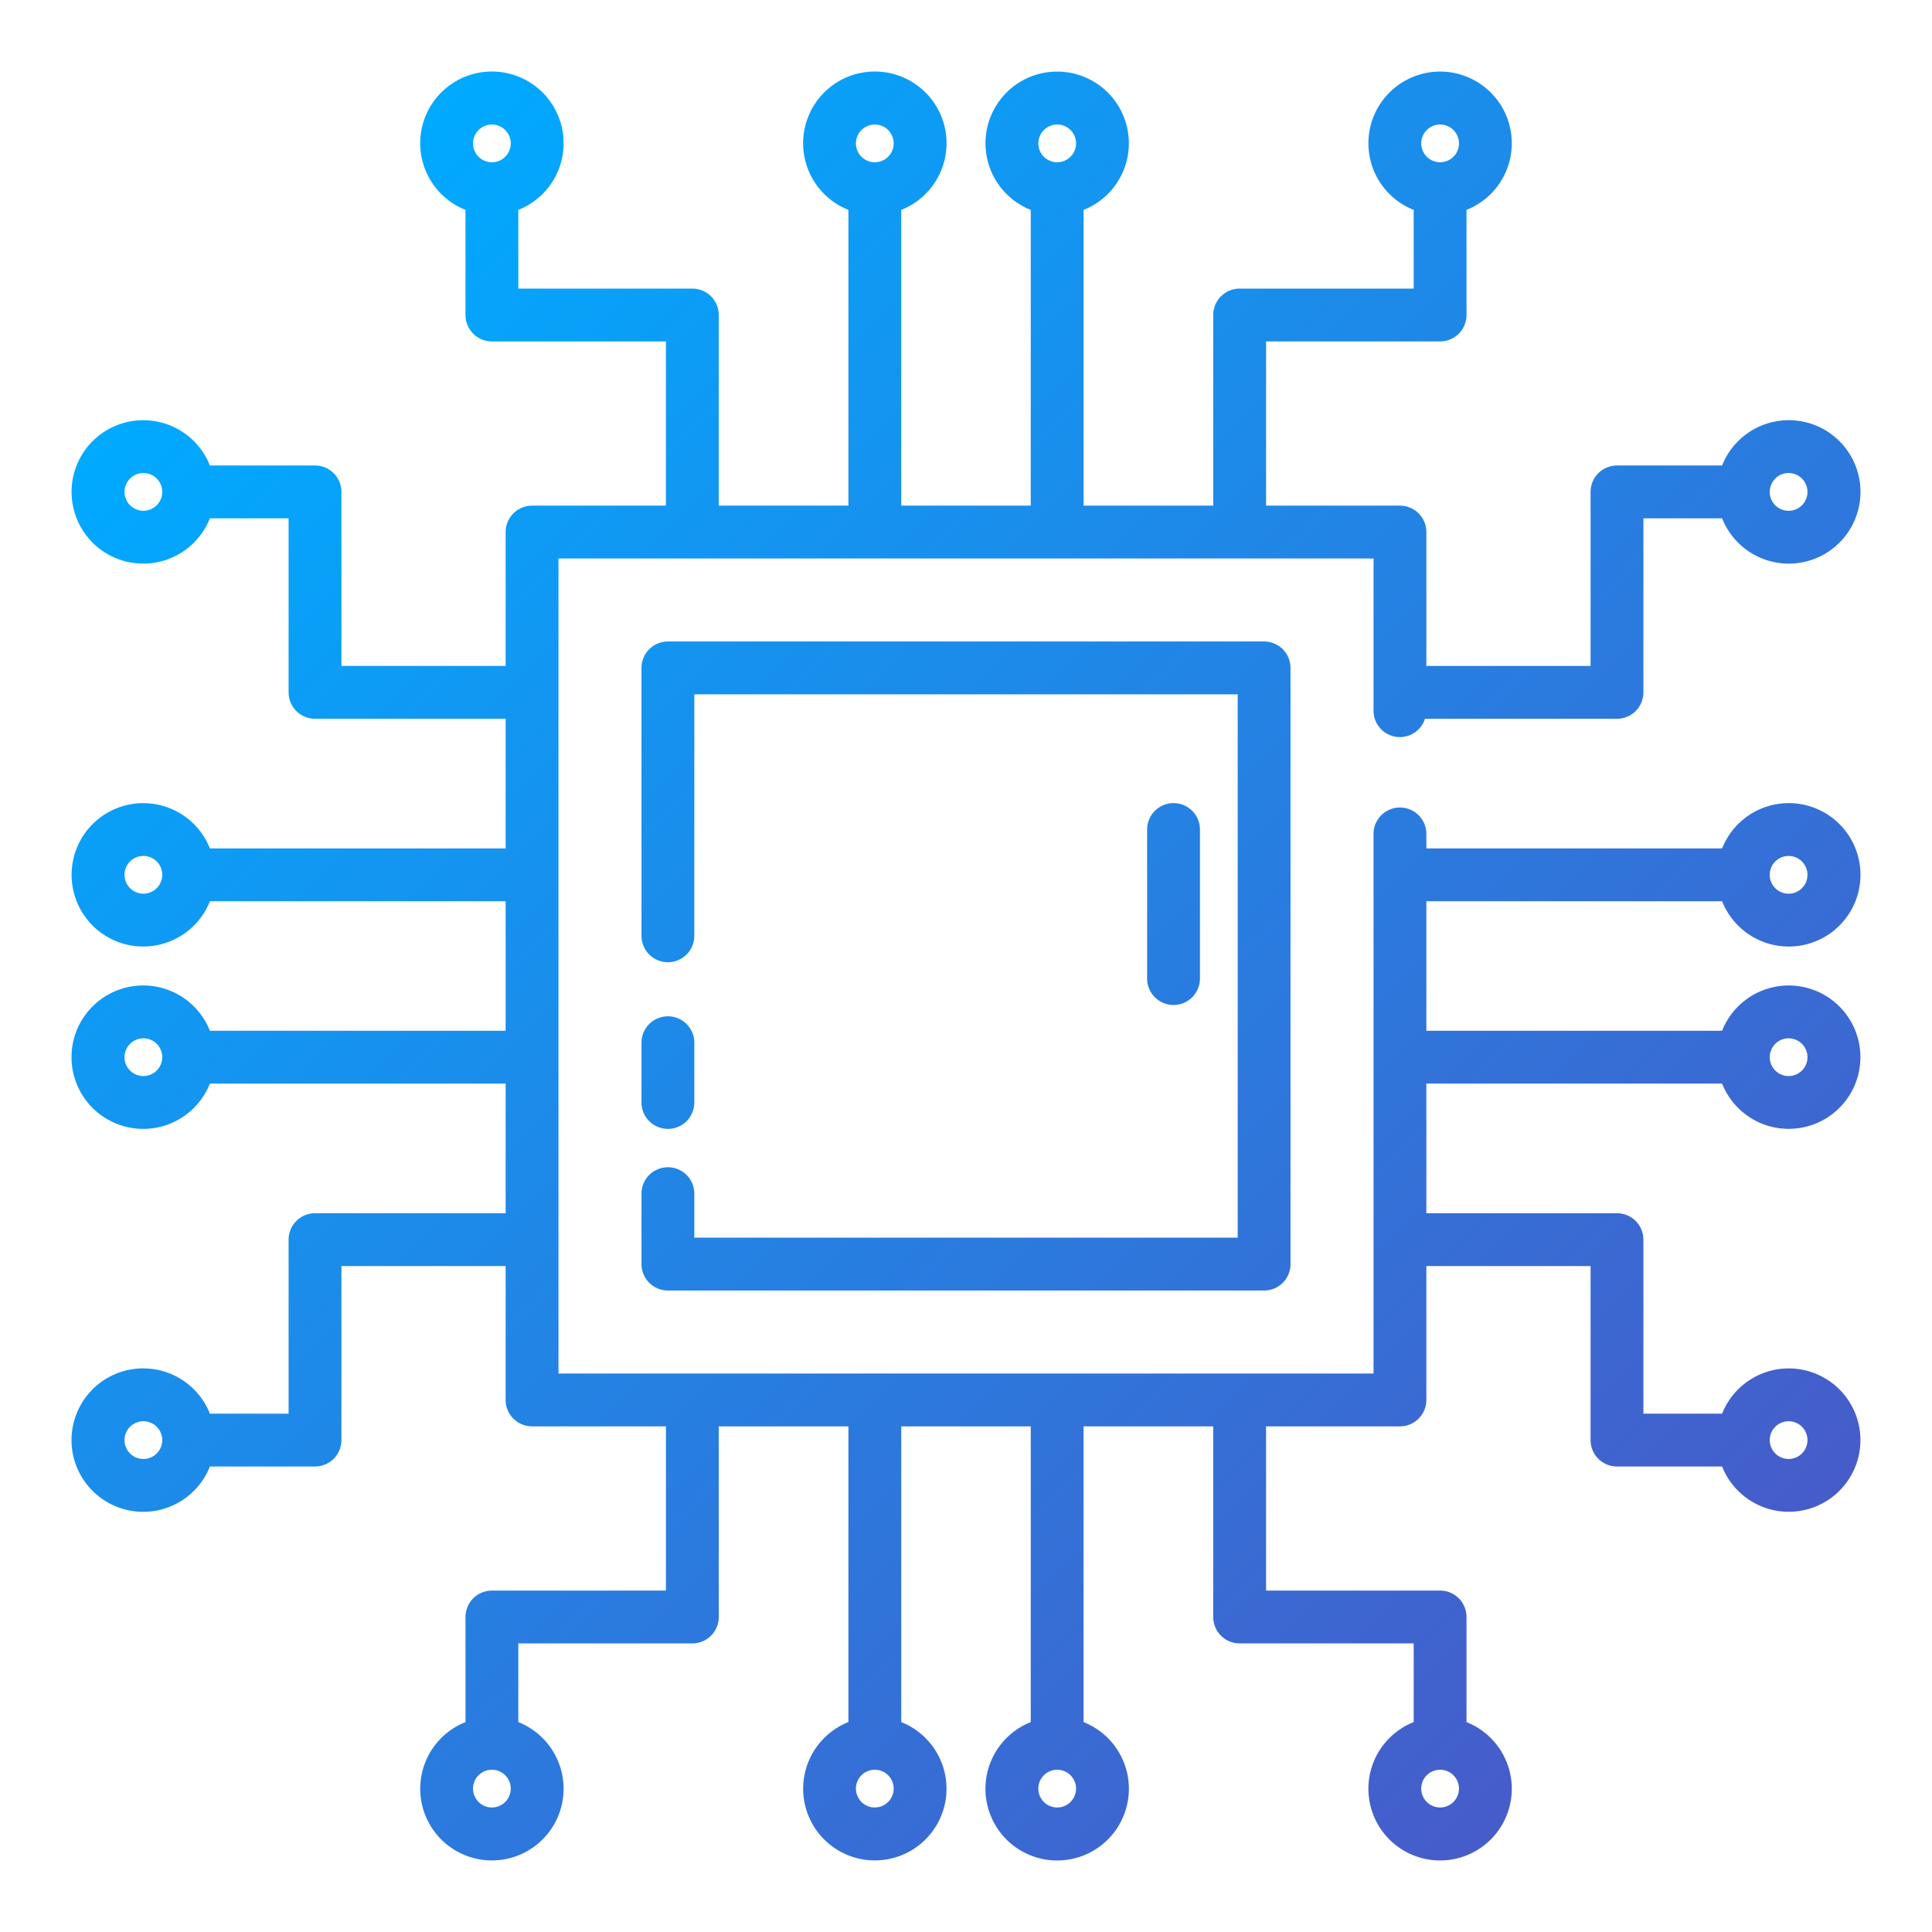 <?xml version="1.0" encoding="UTF-8" standalone="no"?>
<svg
   width="512"
   height="512"
   viewBox="0 0 128 128"
   version="1.1"
   id="svg11"
   sodipodi:docname="circuit.svg"
   inkscape:version="1.1 (c4e8f9ed74, 2021-05-24)"
   xmlns:inkscape="http://www.inkscape.org/namespaces/inkscape"
   xmlns:sodipodi="http://sodipodi.sourceforge.net/DTD/sodipodi-0.dtd"
   xmlns="http://www.w3.org/2000/svg"
   xmlns:svg="http://www.w3.org/2000/svg">
  <sodipodi:namedview
     id="namedview13"
     pagecolor="#505050"
     bordercolor="#eeeeee"
     borderopacity="1"
     inkscape:pageshadow="0"
     inkscape:pageopacity="0"
     inkscape:pagecheckerboard="0"
     showgrid="false"
     inkscape:zoom="0.55664063"
     inkscape:cx="-19.761403"
     inkscape:cy="246.1193"
     inkscape:window-width="1366"
     inkscape:window-height="743"
     inkscape:window-x="0"
     inkscape:window-y="25"
     inkscape:window-maximized="1"
     inkscape:current-layer="svg11" />
  <defs
     id="defs7">
    <linearGradient
       id="a"
       x1="110.312"
       y1="110.313"
       x2="17.687"
       y2="17.688"
       gradientUnits="userSpaceOnUse">
      <stop
         offset="0"
         stop-color="#465cc9"
         id="stop2"
         style="stop-color:#465cc9;stop-opacity:1" />
      <stop
         offset="1"
         stop-color="#00aaff"
         id="stop4"
         style="stop-color:#00aaff;stop-opacity:1" />
    </linearGradient>
  </defs>
  <path
     d="M94.5,59.71h19.594a4.751,4.751,0,1,0,0-3.5H94.5v-.96a1.75,1.75,0,0,0-3.5,0V91H37V37H91V47.082a1.745,1.745,0,0,0,3.407.538H107.13a1.751,1.751,0,0,0,1.75-1.75V34.34h5.214a4.751,4.751,0,1,0,0-3.5H107.13a1.751,1.751,0,0,0-1.75,1.75V44.12H94.5V35.25a1.751,1.751,0,0,0-1.75-1.75H83.88V22.62H95.41a1.751,1.751,0,0,0,1.75-1.75V13.906a4.749,4.749,0,1,0-3.5,0V19.12H82.13a1.751,1.751,0,0,0-1.75,1.75V33.5H71.79V13.907a4.749,4.749,0,1,0-3.5,0V33.5H59.71V13.906a4.751,4.751,0,1,0-3.5,0V33.5H47.62V20.87a1.751,1.751,0,0,0-1.75-1.75H34.34V13.906a4.751,4.751,0,1,0-3.5,0V20.87a1.751,1.751,0,0,0,1.75,1.75H44.12V33.5H35.25a1.751,1.751,0,0,0-1.75,1.75v8.87H22.62V32.59a1.751,1.751,0,0,0-1.75-1.75H13.907a4.75,4.75,0,1,0,0,3.5H19.12V45.87a1.751,1.751,0,0,0,1.75,1.75H33.5v8.59H13.907a4.749,4.749,0,1,0,0,3.5H33.5v8.58H13.906a4.751,4.751,0,1,0,0,3.5H33.5v8.59H20.87a1.751,1.751,0,0,0-1.75,1.75V93.66H13.906a4.751,4.751,0,1,0,0,3.5H20.87a1.751,1.751,0,0,0,1.75-1.75V83.88H33.5v8.87a1.751,1.751,0,0,0,1.75,1.75h8.87v10.88H32.59a1.751,1.751,0,0,0-1.75,1.75v6.964a4.749,4.749,0,1,0,3.5,0V108.88H45.87a1.751,1.751,0,0,0,1.75-1.75V94.5h8.59v19.593a4.749,4.749,0,1,0,3.5,0V94.5h8.58v19.594a4.751,4.751,0,1,0,3.5,0V94.5h8.59v12.63a1.751,1.751,0,0,0,1.75,1.75H93.66v5.214a4.75,4.75,0,1,0,3.5,0V107.13a1.751,1.751,0,0,0-1.75-1.75H83.88V94.5h8.87a1.751,1.751,0,0,0,1.75-1.75V83.88h10.88V95.41a1.751,1.751,0,0,0,1.75,1.75h6.964a4.749,4.749,0,1,0,0-3.5H108.88V82.13a1.751,1.751,0,0,0-1.75-1.75H94.5V71.79h19.593a4.749,4.749,0,1,0,0-3.5H94.5Zm24-3a1.25,1.25,0,1,1-1.25,1.25A1.252,1.252,0,0,1,118.5,56.708Zm0-25.369a1.25,1.25,0,1,1-1.25,1.25A1.252,1.252,0,0,1,118.5,31.339ZM95.411,8.25a1.25,1.25,0,1,1-1.25,1.25A1.252,1.252,0,0,1,95.411,8.25Zm-25.369,0a1.25,1.25,0,1,1-1.25,1.25A1.252,1.252,0,0,1,70.042,8.25Zm-12.084,0a1.25,1.25,0,1,1-1.25,1.25A1.251,1.251,0,0,1,57.958,8.25Zm-25.369,0a1.25,1.25,0,1,1-1.25,1.25A1.251,1.251,0,0,1,32.589,8.25ZM9.5,33.839a1.25,1.25,0,1,1,1.25-1.25A1.251,1.251,0,0,1,9.5,33.839Zm0,25.369a1.25,1.25,0,1,1,1.25-1.25A1.251,1.251,0,0,1,9.5,59.208Zm0,12.084a1.25,1.25,0,1,1,1.25-1.25A1.252,1.252,0,0,1,9.5,71.292Zm0,25.369a1.25,1.25,0,1,1,1.25-1.25A1.252,1.252,0,0,1,9.5,96.661ZM32.589,119.75a1.25,1.25,0,1,1,1.25-1.25A1.252,1.252,0,0,1,32.589,119.75Zm25.369,0a1.25,1.25,0,1,1,1.25-1.25A1.252,1.252,0,0,1,57.958,119.75Zm12.084,0a1.25,1.25,0,1,1,1.25-1.25A1.251,1.251,0,0,1,70.042,119.75Zm25.369,0a1.25,1.25,0,1,1,1.25-1.25A1.251,1.251,0,0,1,95.411,119.75ZM118.5,94.161a1.25,1.25,0,1,1-1.25,1.25A1.251,1.251,0,0,1,118.5,94.161Zm0-25.369a1.25,1.25,0,1,1-1.25,1.25A1.251,1.251,0,0,1,118.5,68.792Zm-76,4.25V69.083a1.75,1.75,0,0,1,3.5,0v3.959a1.75,1.75,0,0,1-3.5,0Zm0,6.041a1.75,1.75,0,0,1,3.5,0V82H82V46H46V62a1.75,1.75,0,0,1-3.5,0V44.25a1.751,1.751,0,0,1,1.75-1.75h39.5a1.751,1.751,0,0,1,1.75,1.75v39.5a1.751,1.751,0,0,1-1.75,1.75H44.25a1.751,1.751,0,0,1-1.75-1.75Zm35.25-12.5A1.751,1.751,0,0,1,76,64.833V54.958a1.75,1.75,0,0,1,3.5,0v9.875A1.751,1.751,0,0,1,77.75,66.583Z"
     fill="url(#a)"
     id="path9" />
</svg>
